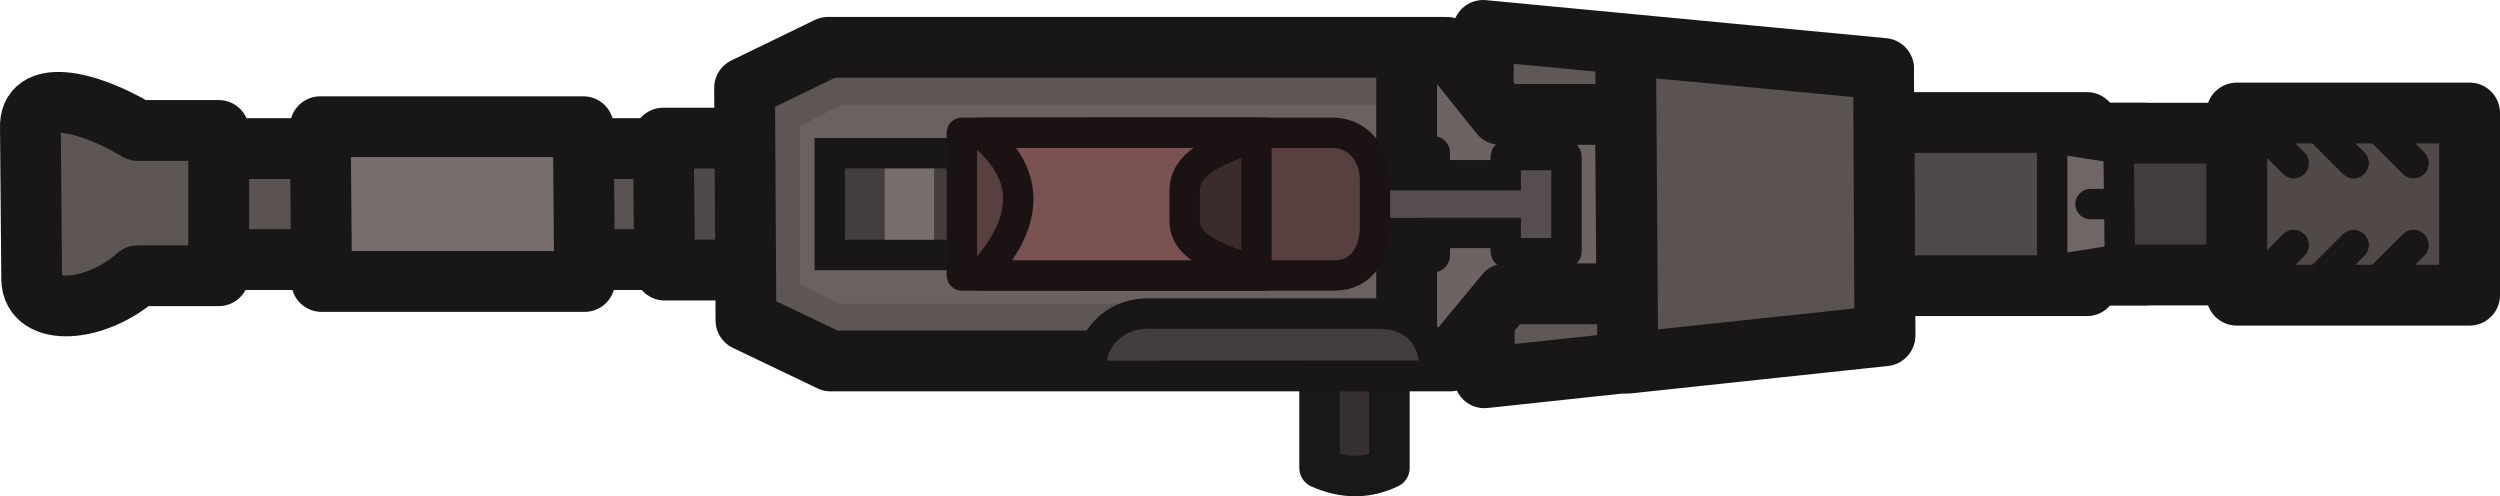 <svg width="123.435" height="24.489" viewBox="0 0 32.659 6.479" xmlns="http://www.w3.org/2000/svg">
    <path class="cls-12" d="M214.665-15.582h2.51c.031 0 .055.03.055.065v1.679c0 .035-.024.064-.056.064h-2.51c-.03 0-.055-.03-.055-.064v-1.676c0-.036.024-.065.056-.065z" style="fill:#57574f;fill-opacity:1;stroke:#181616;stroke-width:.838px;stroke-linecap:round;stroke-linejoin:round;stroke-opacity:1" transform="translate(-189.142 17.344)"/>
    <path style="fill:#5b5252;fill-opacity:1;stroke:#181616;stroke-width:.794;stroke-linejoin:round;stroke-dasharray:none;stroke-opacity:1" d="m189.597-15.403.017 1.45h8.91l-.018-1.45z" transform="translate(-189.142 17.344)"/>
    <path style="fill:#504949;fill-opacity:1;stroke:#181616;stroke-width:.794;stroke-linejoin:round;stroke-dasharray:none;stroke-opacity:1" d="m197.807-15.54.018 1.724h1.501l-.017-1.724z" transform="translate(-189.142 17.344)"/>
    <path style="fill:#786d6d;fill-opacity:1;stroke:#181616;stroke-width:.794;stroke-linejoin:round;stroke-dasharray:none;stroke-opacity:1" d="m193.326-15.689.017 2.022h3.436l-.017-2.022z" transform="translate(-189.142 17.344)"/>
    <path style="fill:#504949;fill-opacity:1;fill-rule:evenodd;stroke:#181616;stroke-width:.794px;stroke-linecap:round;stroke-linejoin:round;stroke-miterlimit:5.89;stroke-opacity:1" class="cls-3" d="M212.431-15.744h3.974v2.132h-3.974z" transform="translate(-189.142 17.344)"/>
    <path style="fill:#433c3c;fill-opacity:1;fill-rule:evenodd;stroke:#181616;stroke-width:.794px;stroke-linecap:round;stroke-linejoin:round;stroke-miterlimit:5.89;stroke-opacity:1" class="cls-3" d="M216.42-15.604h2.826v1.852h-2.826z" transform="translate(-189.142 17.344)"/>
    <path style="fill:#514848;fill-opacity:1;fill-rule:evenodd;stroke:#181616;stroke-width:.794px;stroke-linecap:round;stroke-linejoin:round;stroke-miterlimit:5.89;stroke-opacity:1" class="cls-3" d="M218.362-15.868h3.042v2.38h-3.042z" transform="translate(-189.142 17.344)"/>
    <path style="fill:#363030;fill-opacity:1;stroke:#181816;stroke-width:.529;stroke-linecap:round;stroke-linejoin:round;stroke-dasharray:none;stroke-opacity:1" d="M207.293-13.166v1.935c-.275.131-.575.15-.913 0v-1.951z" transform="translate(-189.142 17.344)"/>
    <path style="fill:#5e5555;fill-opacity:1;stroke:none;stroke-width:.794;stroke-linejoin:round;stroke-dasharray:none;stroke-opacity:1" d="m198.75-16.197.018 3.039 1.107.529h7.638l-.018-4.097h-7.655z" transform="translate(-189.142 17.344)"/>
    <path style="fill:#6b6161;fill-opacity:1;stroke:none;stroke-width:.794;stroke-linecap:butt;stroke-linejoin:round;stroke-dasharray:none;stroke-opacity:1" d="M207.3-15.978h-7.159l-.55.28v2.07l.5.25h7.244z" transform="translate(-189.142 17.344)"/>
    <g style="fill:#786d6d;fill-opacity:1">
        <path style="color:#000;fill:#786d6d;fill-opacity:1;stroke-linejoin:round;-inkscape-stroke:none" d="M207.793-14.678h-7.614M200.18-15.34v1.324h7.613v-1.324z" transform="translate(-189.142 17.344)"/>
    </g>
    <path style="fill:none;fill-opacity:1;stroke:#433d3d;stroke-width:.794;stroke-linecap:butt;stroke-linejoin:round;stroke-dasharray:none;stroke-opacity:1" d="M200.303-15.345v1.334M201.742-15.345v1.334M203.183-15.345v1.334M204.626-15.345v1.334M206.068-15.345v1.334" transform="translate(-189.142 17.344)"/>
    <path style="fill:#57574f;fill-opacity:1;stroke:#282825;stroke-width:.794;stroke-linecap:butt;stroke-linejoin:round;stroke-dasharray:none;stroke-opacity:1" d="M207.511-15.345v1.334" transform="translate(-189.142 17.344)"/>
    <path style="fill:none;fill-opacity:1;stroke:#181616;stroke-width:.397;stroke-linecap:butt;stroke-linejoin:miter;stroke-dasharray:none;stroke-opacity:1" d="M207.548-15.343h-7.566v1.33h7.567z" transform="translate(-189.142 17.344)"/>
    <path style="fill:#605757;fill-opacity:1;stroke:#181616;stroke-width:.794;stroke-linejoin:round;stroke-dasharray:none;stroke-opacity:1" d="m208.517-16.947.017 4.538 5.232-.561-.018-3.48z" transform="translate(-189.142 17.344)"/>
    <path style="fill:#6e6363;fill-opacity:1;stroke:none;stroke-width:.794;stroke-linecap:butt;stroke-linejoin:round;stroke-dasharray:none;stroke-opacity:1" d="M207.268-16.484h.757l.327.529h1.835v2.555h-1.53l-.445.529h-.944z" transform="translate(-189.142 17.344)"/>
    <path style="fill:none;fill-opacity:1;stroke:#181616;stroke-width:.794;stroke-linejoin:round;stroke-dasharray:none;stroke-opacity:1" d="m198.869-16.197.018 3.039 1.106.529h8.093l.725-.877h1.583l-.018-2.344h-1.635l-.702-.876h-8.08z" transform="translate(-189.142 17.344)"/>
    <path style="fill:#5e5555;fill-opacity:1;stroke:#181616;stroke-width:.794;stroke-linejoin:round;stroke-dasharray:none;stroke-opacity:1" d="m189.539-15.675.017 1.98c.01.496.835.443 1.385-.047h1.058v-1.898h-1.058c-.685-.41-1.421-.55-1.402-.035z" transform="translate(-189.142 17.344)"/>
    <path style="fill:#505049;fill-opacity:1;stroke:#181616;stroke-width:.794;stroke-linecap:butt;stroke-linejoin:round;stroke-dasharray:none;stroke-opacity:1" d="M207.518-16.636v3.917" transform="translate(-189.142 17.344)"/>
    <path style="fill:#5b5252;fill-opacity:1;stroke:#181616;stroke-width:.794;stroke-linejoin:round;stroke-dasharray:none;stroke-opacity:1" d="m210.407-12.6 3.358-.358-.017-3.48-3.37-.318z" transform="translate(-189.142 17.344)"/>
    <path class="cls-8" d="M209.606-15.293v1.23c0 .027-.027.027-.027.027h-.74c-.027 0-.027-.027-.027-.027v-.238h-.926v.291c0 .027-.027.027-.027.027h-.344c-.026 0-.026-.027-.026-.027v-.29h-.476c-.027 0-.027-.027-.027-.027v-.701s0-.027.027-.027h.476v-.29s0-.027.026-.027h.344s.027 0 .027.026v.291h.926v-.238s0-.026.026-.026h.741s.027 0 .027.026z" style="fill:#564e4e;fill-opacity:1;fill-rule:evenodd;stroke:#181616;stroke-width:.397px;stroke-linecap:round;stroke-miterlimit:15.118;stroke-opacity:1" transform="translate(-189.142 17.344)"/>
    <path style="fill:#706666;fill-opacity:1;stroke:#181616;stroke-width:.397;stroke-linejoin:round;stroke-dasharray:none;stroke-opacity:1" d="M215.951-15.541v1.727l.885-.14-.018-1.453z" transform="translate(-189.142 17.344)"/>
    <g style="stroke-width:.397;stroke-dasharray:none">
        <path style="fill:#706666;fill-opacity:1;stroke:#181616;stroke-width:.397;stroke-linecap:round;stroke-linejoin:round;stroke-dasharray:none;stroke-opacity:1" d="m219.064-14.162-.653.653.026.015v.003M219.847-14.162l-.653.653.025.015v.003M220.629-14.162l-.653.653.026.015v.003M219.064-15.232l-.653-.653.026-.015v-.002M219.847-15.232l-.653-.653.025-.015v-.002M220.629-15.232l-.653-.653.025-.015v-.002" transform="translate(-189.1 17.363)"/>
    </g>
    <path style="fill:#514848;fill-opacity:1;stroke:#181616;stroke-width:.397;stroke-linecap:round;stroke-linejoin:round;stroke-dasharray:none;stroke-opacity:1" d="M216.691-14.678h-.239" transform="translate(-189.142 17.344)"/>
    <path style="fill:#433d3d;fill-opacity:1;stroke:#181616;stroke-width:.397;stroke-linejoin:round;stroke-dasharray:none;stroke-opacity:1" d="M203.396-12.435v-.122c.001-.344.28-.675.709-.691h3.06c.447.01.727.278.724.782v.029z" transform="translate(-189.142 17.344)"/>
    <path style="fill:#594040;fill-opacity:1;fill-rule:evenodd;stroke:#1b1313;stroke-width:.397;stroke-linecap:round;stroke-linejoin:round;stroke-miterlimit:5.89;stroke-dasharray:none;stroke-opacity:1" class="cls-3" d="M201.94-15.475h4.868c.337.017.517.303.529.581v.69c-.017.286-.159.592-.53.592h-4.866z" transform="translate(-189.375 17.21)"/>
    <path style="fill:#3b2b2b;fill-opacity:1;fill-rule:evenodd;stroke:#1b1313;stroke-width:.397;stroke-linecap:round;stroke-linejoin:round;stroke-miterlimit:5.89;stroke-dasharray:none;stroke-opacity:1" class="cls-3" d="M203.569-15.475h2.22v1.863h-2.22z" transform="translate(-189.375 17.21)"/>
    <path style="fill:#7a5252;fill-opacity:1;fill-rule:evenodd;stroke:#1b1313;stroke-width:.397;stroke-linecap:round;stroke-linejoin:round;stroke-miterlimit:5.89;stroke-dasharray:none;stroke-opacity:1" class="cls-3" d="M202.184-15.475h3.725c-.49.185-1.057.329-1.058.755v.397c.004.395.532.507 1.058.711h-3.725c.616-.664.698-1.296 0-1.863z" transform="translate(-189.375 17.21)"/>
</svg>
